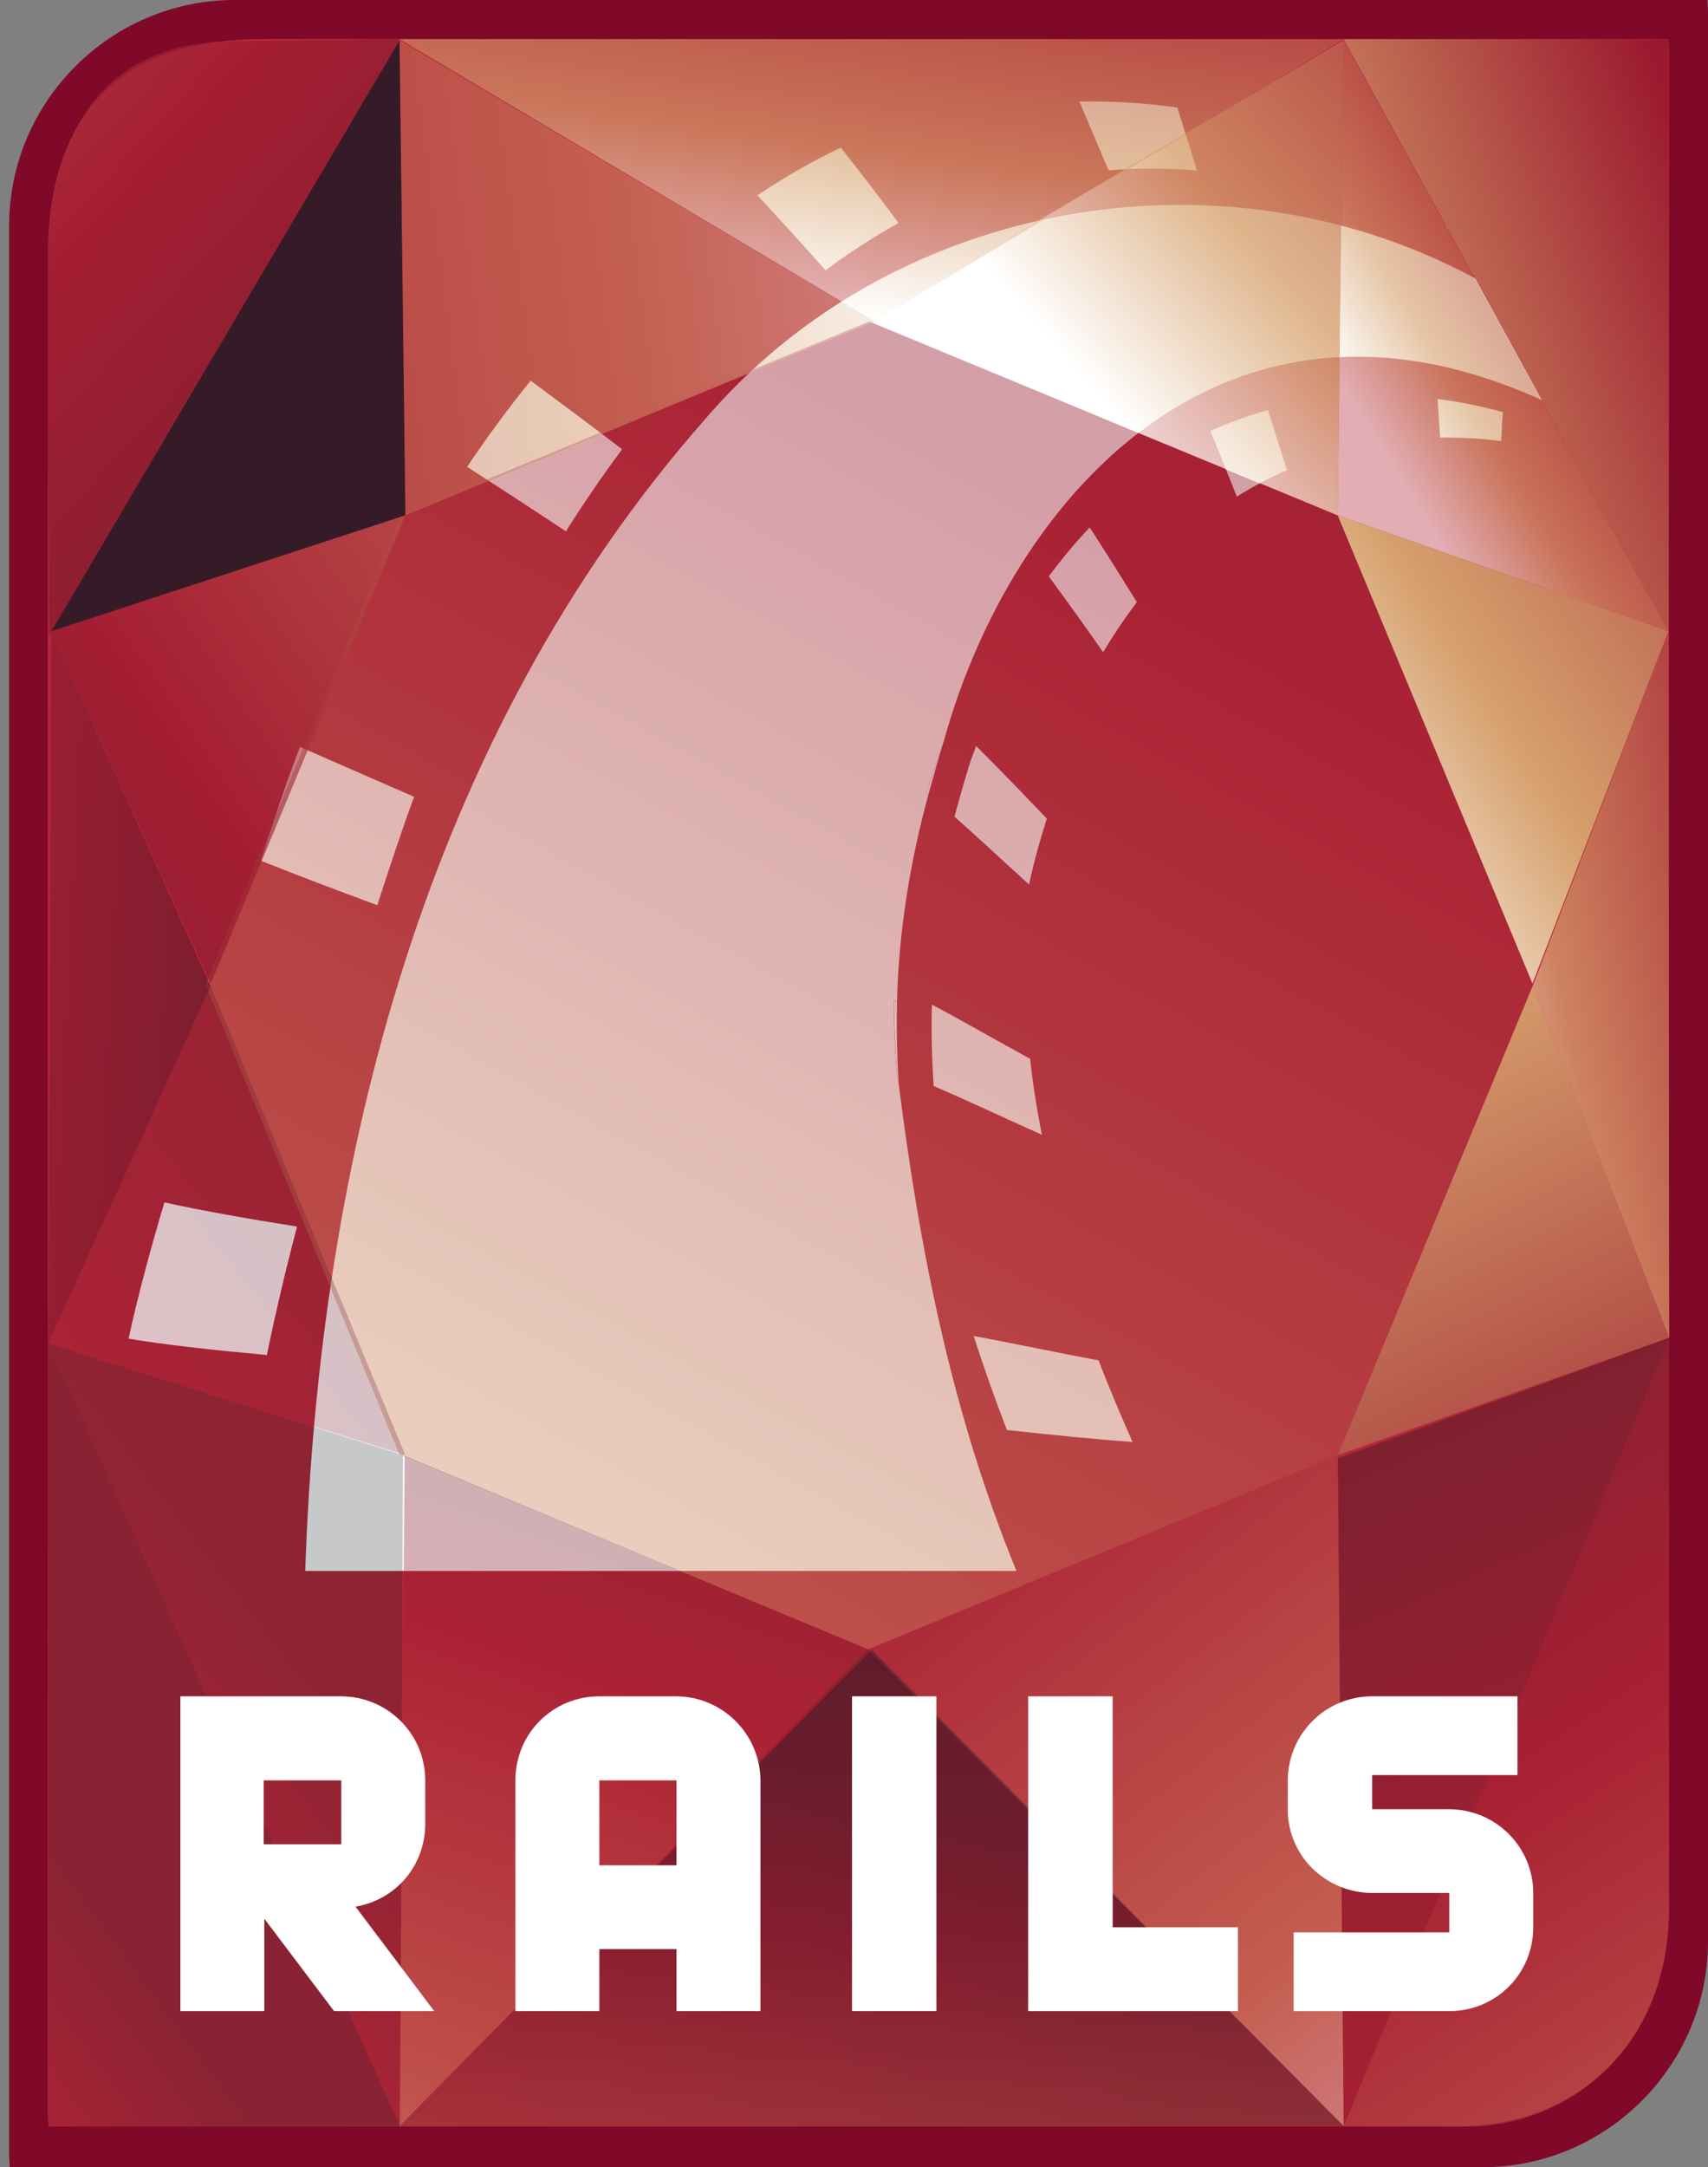<?xml version="1.0" encoding="utf-8"?>
<!-- Generator: Adobe Illustrator 16.0.0, SVG Export Plug-In . SVG Version: 6.00 Build 0)  -->
<!DOCTYPE svg PUBLIC "-//W3C//DTD SVG 1.1//EN" "http://www.w3.org/Graphics/SVG/1.1/DTD/svg11.dtd">
<svg version="1.1" id="Layer_1" xmlns="http://www.w3.org/2000/svg" xmlns:xlink="http://www.w3.org/1999/xlink" x="0px" y="0px"
	 width="109.609px" height="139px" viewBox="0 0 109.609 139" enable-background="new 0 0 109.609 139" xml:space="preserve">
<rect x="0" y="0" width="109.609" height="139" fill="#808080" stroke="none"/>
<g id="rails-color">
	<path fill="#800828" d="M0.586,14.489v123.65c0,0.287,0.025,0.575,0.038,0.861H95.12c7.964,0,14.489-6.512,14.489-14.488V0.863
		c0-0.287-0.025-0.575-0.037-0.863H15.062C7.099,0,0.586,6.513,0.586,14.489z"/>
	<path fill="#B42738" d="M3.074,16.451v119.11c0,0.276,0.025,0.551,0.037,0.826h90.171c8.263,0,13.826-5.638,13.826-13.952V3.325
		c0-0.275-0.024-0.55-0.037-0.825H16.901C7.487,2.5,3.074,7.551,3.074,16.451z"/>
	<g>
		<path fill="#FFFFFF" d="M19.063,78.669c-3.239-0.513-6.113-1.024-8.513-1.55c-0.837,2.812-1.638,5.714-2.301,8.738
			c2.312,0.389,5.35,0.725,8.875,1.05C17.714,84.059,18.363,81.32,19.063,78.669z"/>
		<path fill="#FFFFFF" d="M72.681,92.484c-0.775-1.749-1.513-3.501-2.188-5.239c-2.612-0.474-4.987-0.999-8.013-1.562
			c0.637,1.974,1.35,3.987,2.138,6.036C67.705,92.046,70.068,92.296,72.681,92.484z"/>
		<path fill="#FFFFFF" d="M39.927,28.815c-1.95-1.488-3.913-2.95-5.875-4.401c-1.413,1.75-2.775,3.588-4.075,5.526
			c2.099,1.351,4.225,2.738,6.338,4.138C37.477,32.241,38.678,30.478,39.927,28.815z"/>
		<path fill="#FFFFFF" d="M72.956,38.616c-0.988-1.588-1.988-3.187-3.026-4.788c-0.925,0.975-1.799,2.025-2.625,3.137
			c1.188,1.625,2.35,3.238,3.488,4.864C71.468,40.704,72.193,39.628,72.956,38.616z"/>
		<path fill="#FFFFFF" d="M97.995,17.801c0.063-0.625,0.125-1.25,0.188-1.875c-1.737-1.426-3.55-2.725-5.413-3.888
			c0.025,0.851,0.037,1.7,0.062,2.538C94.595,15.539,96.32,16.614,97.995,17.801z"/>
		<path fill="#FFFFFF" d="M57.667,14.301c-1.2-1.613-2.438-3.225-3.713-4.838c-1.85,0.887-3.626,1.913-5.35,3.063
			c1.487,1.6,2.95,3.2,4.375,4.812C54.479,16.214,56.042,15.201,57.667,14.301z"/>
		<path fill="#FFFFFF" d="M76.818,10.938c-0.425-1.338-0.837-2.688-1.263-4.038c-2.087-0.3-4.201-0.425-6.288-0.388
			c0.625,1.475,1.25,2.95,1.875,4.412C73.018,10.776,74.918,10.776,76.818,10.938z"/>
		<path fill="#FFFFFF" d="M26.576,51.105c-2.512-1.1-4.963-2.163-7.326-3.201c-0.913,2.35-1.688,4.738-2.513,7.301
			c2.363,0.938,4.863,1.888,7.476,2.851C24.988,55.667,25.75,53.33,26.576,51.105z"/>
		<path fill="#FFFFFF" d="M59.567,51.005c0.325-1.175,0.649-2.338,1-3.475c-0.387,1.1-0.775,2.212-1.125,3.362
			C59.479,50.93,59.529,50.967,59.567,51.005z"/>
		<path fill="#FFFFFF" d="M57.617,69.468c0.012,0,0.037,0.013,0.05,0.025c-0.101-1.725-0.138-3.475-0.101-5.225
			c-0.062-0.038-0.137-0.063-0.2-0.1C57.366,65.894,57.454,67.669,57.617,69.468z"/>
		<path fill="#FFFFFF" d="M77.681,27.64c0.575,1.413,1.138,2.812,1.688,4.213c1.038-0.651,2.1-1.213,3.226-1.701
			c-0.413-1.275-0.813-2.563-1.225-3.85C80.105,26.652,78.869,27.103,77.681,27.64z"/>
		<path fill="#FFFFFF" d="M45.278,26.853c-18.014,20.44-24.802,47.604-25.69,73.906c15.176,0,29.74,0,45.642,0
			c-4.163-10.15-6.213-20.614-7.563-31.277c-0.013-0.013-0.025-0.013-0.05-0.025c-0.175-1.801-0.263-3.563-0.251-5.301
			c0.063,0.037,0.138,0.062,0.2,0.1c0.101-4.476,0.838-8.976,2.001-13.251c-0.038-0.038-0.088-0.075-0.125-0.113
			c0.35-1.15,0.738-2.262,1.125-3.362c4.625-16.678,19.814-33.091,42.379-19.778c0.387-0.887,0.788-1.775,1.213-2.663
			C87.857,8.076,59.955,9.739,45.278,26.853z"/>
		<path fill="#FFFFFF" d="M59.917,69.656c2.438,1.038,4.601,2.087,6.95,3.125c-0.337-1.648-0.587-3.275-0.762-4.875
			c-2.138-1.163-4.138-2.325-6.301-3.475C59.754,66.181,59.804,67.931,59.917,69.656z"/>
		<path fill="#FFFFFF" d="M92.42,28.064c1.288-0.012,2.588,0.05,3.913,0.225c0.038-0.625,0.062-1.238,0.113-1.862
			c-1.401-0.375-2.801-0.663-4.189-0.838C92.308,26.415,92.357,27.24,92.42,28.064z"/>
		<path fill="#FFFFFF" d="M62.254,48.904c-0.349,1.139-0.687,2.301-1,3.476c1.638,1.451,3.188,2.901,4.787,4.351
			c0.3-1.438,0.7-2.85,1.138-4.225c-1.475-1.551-2.988-3.114-4.538-4.663C62.505,48.192,62.38,48.555,62.254,48.904z"/>
	</g>
	
		<linearGradient id="SVGID_1_" gradientUnits="userSpaceOnUse" x1="426.544" y1="-307.29" x2="427.563" y2="-220.329" gradientTransform="matrix(1 0 0 -1 -371 -136.5)">
		<stop  offset="0" style="stop-color:#FFFFFF"/>
		<stop  offset="0.173" style="stop-color:#D6A06C"/>
		<stop  offset="0.537" style="stop-color:#9C1A2F"/>
		<stop  offset="1" style="stop-color:#151823"/>
	</linearGradient>
	<polygon opacity="0.53" fill="url(#SVGID_1_)" enable-background="new    " points="55.717,105.784 86.232,136.363 25.664,136.363 
			"/>
	
		<linearGradient id="SVGID_2_" gradientUnits="userSpaceOnUse" x1="380.565" y1="-283.201" x2="495.546" y2="-75.381" gradientTransform="matrix(1 0 0 -1 -371 -136.5)">
		<stop  offset="0" style="stop-color:#FFFFFF"/>
		<stop  offset="0.173" style="stop-color:#D6A06C"/>
		<stop  offset="0.537" style="stop-color:#9C1A2F"/>
		<stop  offset="1" style="stop-color:#151823"/>
	</linearGradient>
	<polygon opacity="0.42" fill="url(#SVGID_2_)" enable-background="new    " points="55.717,105.784 25.626,93.271 13.176,63.144 
		25.689,33.053 55.816,20.602 85.919,33.116 98.357,63.243 85.845,93.334 	"/>
	
		<linearGradient id="SVGID_3_" gradientUnits="userSpaceOnUse" x1="448.572" y1="-184.674" x2="500.615" y2="-292.544" gradientTransform="matrix(1 0 0 -1 -371 -136.5)">
		<stop  offset="0" style="stop-color:#FFFFFF"/>
		<stop  offset="0.173" style="stop-color:#D6A06C"/>
		<stop  offset="0.537" style="stop-color:#9C1A2F"/>
		<stop  offset="1" style="stop-color:#151823"/>
	</linearGradient>
	<polygon fill="url(#SVGID_3_)" points="85.845,93.334 98.357,63.243 107.122,85.795 	"/>
	
		<linearGradient id="SVGID_4_" gradientUnits="userSpaceOnUse" x1="463.163" y1="-202.494" x2="510.723" y2="-193.393" gradientTransform="matrix(1 0 0 -1 -371 -136.5)">
		<stop  offset="0" style="stop-color:#FFFFFF"/>
		<stop  offset="0.173" style="stop-color:#D6A06C"/>
		<stop  offset="0.537" style="stop-color:#9C1A2F"/>
		<stop  offset="1" style="stop-color:#151823"/>
	</linearGradient>
	<polygon opacity="0.75" fill="url(#SVGID_4_)" enable-background="new    " points="98.357,63.243 107.072,40.479 107.122,85.795 	
		"/>
	
		<linearGradient id="SVGID_5_" gradientUnits="userSpaceOnUse" x1="469.91" y1="-272.123" x2="406.485" y2="-190.807" gradientTransform="matrix(1 0 0 -1 -371 -136.5)">
		<stop  offset="0" style="stop-color:#FFFFFF"/>
		<stop  offset="0.173" style="stop-color:#D6A06C"/>
		<stop  offset="0.537" style="stop-color:#9C1A2F"/>
		<stop  offset="1" style="stop-color:#151823"/>
	</linearGradient>
	<polygon opacity="0.45" fill="url(#SVGID_5_)" enable-background="new    " points="55.717,105.784 86.232,136.363 85.845,93.334 	
		"/>
	
		<linearGradient id="SVGID_6_" gradientUnits="userSpaceOnUse" x1="509.148" y1="-341.128" x2="445.942" y2="-198.547" gradientTransform="matrix(1 0 0 -1 -371 -136.5)">
		<stop  offset="0" style="stop-color:#FFFFFF"/>
		<stop  offset="0.173" style="stop-color:#D6A06C"/>
		<stop  offset="0.537" style="stop-color:#9C1A2F"/>
		<stop  offset="1" style="stop-color:#151823"/>
	</linearGradient>
	<polygon opacity="0.55" fill="url(#SVGID_6_)" enable-background="new    " points="107.122,85.795 86.232,136.363 85.856,93.533 	
		"/>
	
		<linearGradient id="SVGID_7_" gradientUnits="userSpaceOnUse" x1="442.31" y1="-162.86" x2="502.223" y2="-110.07" gradientTransform="matrix(1 0 0 -1 -371 -136.5)">
		<stop  offset="0" style="stop-color:#FFFFFF"/>
		<stop  offset="0.173" style="stop-color:#D6A06C"/>
		<stop  offset="0.537" style="stop-color:#9C1A2F"/>
		<stop  offset="1" style="stop-color:#151823"/>
	</linearGradient>
	<polygon opacity="0.79" fill="url(#SVGID_7_)" enable-background="new    " points="55.717,20.602 86.232,2.575 85.845,33.053 	"/>
	
		<linearGradient id="SVGID_8_" gradientUnits="userSpaceOnUse" x1="458.613" y1="-163.589" x2="489.475" y2="-144.598" gradientTransform="matrix(1 0 0 -1 -371 -136.5)">
		<stop  offset="0" style="stop-color:#FFFFFF"/>
		<stop  offset="0.173" style="stop-color:#D6A06C"/>
		<stop  offset="0.537" style="stop-color:#9C1A2F"/>
		<stop  offset="1" style="stop-color:#151823"/>
	</linearGradient>
	<polygon opacity="0.62" fill="url(#SVGID_8_)" enable-background="new    " points="107.072,40.479 86.232,2.575 85.845,33.053 	
		"/>
	
		<linearGradient id="SVGID_9_" gradientUnits="userSpaceOnUse" x1="469.357" y1="-199.743" x2="469.357" y2="-199.743" gradientTransform="matrix(1 0 0 -1 -371 -136.5)">
		<stop  offset="0" style="stop-color:#FFFFFF"/>
		<stop  offset="1" style="stop-color:#9C1A2F"/>
	</linearGradient>
	<path fill="url(#SVGID_9_)" d="M98.357,63.243"/>
	
		<linearGradient id="SVGID_10_" gradientUnits="userSpaceOnUse" x1="443.369" y1="-166.92" x2="514.737" y2="-140.689" gradientTransform="matrix(1 0 0 -1 -371 -136.5)">
		<stop  offset="0" style="stop-color:#FFFFFF"/>
		<stop  offset="0.173" style="stop-color:#D6A06C"/>
		<stop  offset="0.537" style="stop-color:#9C1A2F"/>
		<stop  offset="1" style="stop-color:#151823"/>
	</linearGradient>
	<polygon fill="url(#SVGID_10_)" points="107.072,2.513 86.232,2.513 107.072,40.479 	"/>
	
		<linearGradient id="SVGID_11_" gradientUnits="userSpaceOnUse" x1="352.185" y1="-272.342" x2="374.87" y2="-255.549" gradientTransform="matrix(1 0 0 -1 -371 -136.5)">
		<stop  offset="0" style="stop-color:#FFFFFF"/>
		<stop  offset="0.173" style="stop-color:#D6A06C"/>
		<stop  offset="0.537" style="stop-color:#9C1A2F"/>
		<stop  offset="1" style="stop-color:#151823"/>
	</linearGradient>
	<polygon opacity="0.27" fill="url(#SVGID_11_)" enable-background="new    " points="3.124,136.388 25.664,136.363 3.1,86.171 	"/>
	
		<linearGradient id="SVGID_12_" gradientUnits="userSpaceOnUse" x1="452.392" y1="-191.378" x2="536.6" y2="-137.791" gradientTransform="matrix(1 0 0 -1 -371 -136.5)">
		<stop  offset="0" style="stop-color:#FFFFFF"/>
		<stop  offset="0.173" style="stop-color:#D6A06C"/>
		<stop  offset="0.537" style="stop-color:#9C1A2F"/>
		<stop  offset="1" style="stop-color:#151823"/>
	</linearGradient>
	<polygon fill="url(#SVGID_12_)" points="98.346,63.081 85.845,33.053 107.072,40.479 	"/>
	
		<linearGradient id="SVGID_13_" gradientUnits="userSpaceOnUse" x1="334.89" y1="-259.101" x2="410.043" y2="-199.497" gradientTransform="matrix(1 0 0 -1 -371 -136.5)">
		<stop  offset="0" style="stop-color:#FFFFFF"/>
		<stop  offset="0.173" style="stop-color:#D6A06C"/>
		<stop  offset="0.537" style="stop-color:#9C1A2F"/>
		<stop  offset="1" style="stop-color:#151823"/>
	</linearGradient>
	<polygon opacity="0.27" fill="url(#SVGID_13_)" enable-background="new    " points="26.014,93.334 13.513,63.243 3.1,86.171 	"/>
	
		<linearGradient id="SVGID_14_" gradientUnits="userSpaceOnUse" x1="333" y1="-197.761" x2="401.01" y2="-201.177" gradientTransform="matrix(1 0 0 -1 -371 -136.5)">
		<stop  offset="0" style="stop-color:#FFFFFF"/>
		<stop  offset="0.173" style="stop-color:#D6A06C"/>
		<stop  offset="0.537" style="stop-color:#9C1A2F"/>
		<stop  offset="1" style="stop-color:#151823"/>
	</linearGradient>
	<polygon opacity="0.63" fill="url(#SVGID_14_)" enable-background="new    " points="13.513,63.243 3.287,40.491 3.1,86.171 	"/>
	
		<linearGradient id="SVGID_15_" gradientUnits="userSpaceOnUse" x1="395.205" y1="-283.552" x2="420.674" y2="-210.872" gradientTransform="matrix(1 0 0 -1 -371 -136.5)">
		<stop  offset="0" style="stop-color:#FFFFFF"/>
		<stop  offset="0.173" style="stop-color:#D6A06C"/>
		<stop  offset="0.537" style="stop-color:#9C1A2F"/>
		<stop  offset="1" style="stop-color:#151823"/>
	</linearGradient>
	<polygon opacity="0.35" fill="url(#SVGID_15_)" enable-background="new    " points="55.717,105.784 25.651,136.352 25.964,93.371 
			"/>
	
		<linearGradient id="SVGID_16_" gradientUnits="userSpaceOnUse" x1="361.063" y1="-266.454" x2="390.567" y2="-243.783" gradientTransform="matrix(1 0 0 -1 -371 -136.5)">
		<stop  offset="0" style="stop-color:#FFFFFF"/>
		<stop  offset="0.173" style="stop-color:#D6A06C"/>
		<stop  offset="0.537" style="stop-color:#9C1A2F"/>
		<stop  offset="1" style="stop-color:#151823"/>
	</linearGradient>
	<polygon opacity="0.24" fill="url(#SVGID_16_)" enable-background="new    " points="3.1,86.171 25.664,136.363 25.864,93.322 	"/>
	
		<linearGradient id="SVGID_17_" gradientUnits="userSpaceOnUse" x1="436.591" y1="-149.031" x2="292.083" y2="-168.227" gradientTransform="matrix(1 0 0 -1 -371 -136.5)">
		<stop  offset="0" style="stop-color:#FFFFFF"/>
		<stop  offset="0.173" style="stop-color:#D6A06C"/>
		<stop  offset="0.537" style="stop-color:#9C1A2F"/>
		<stop  offset="1" style="stop-color:#151823"/>
	</linearGradient>
	<polygon opacity="0.47" fill="url(#SVGID_17_)" enable-background="new    " points="56.141,20.602 25.639,2.575 26.014,33.053 	
		"/>
	
		<linearGradient id="SVGID_18_" gradientUnits="userSpaceOnUse" x1="337.818" y1="-158.033" x2="357.407" y2="-158.033" gradientTransform="matrix(1 0 0 -1 -371 -136.5)">
		<stop  offset="0" style="stop-color:#FFFFFF"/>
		<stop  offset="0.173" style="stop-color:#D6A06C"/>
		<stop  offset="0.537" style="stop-color:#9C1A2F"/>
		<stop  offset="1" style="stop-color:#151823"/>
	</linearGradient>
	<polygon opacity="0.8" fill="url(#SVGID_18_)" enable-background="new    " points="3.287,40.491 25.639,2.575 26.014,33.053 	"/>
	
		<linearGradient id="SVGID_19_" gradientUnits="userSpaceOnUse" x1="438.218" y1="-148.26" x2="336.014" y2="-217.815" gradientTransform="matrix(1 0 0 -1 -371 -136.5)">
		<stop  offset="0" style="stop-color:#FFFFFF"/>
		<stop  offset="0.173" style="stop-color:#D6A06C"/>
		<stop  offset="0.537" style="stop-color:#9C1A2F"/>
		<stop  offset="1" style="stop-color:#151823"/>
	</linearGradient>
	<polygon opacity="0.63" fill="url(#SVGID_19_)" enable-background="new    " points="13.525,63.081 26.014,33.053 3.287,40.491 	
		"/>
	
		<linearGradient id="SVGID_20_" gradientUnits="userSpaceOnUse" x1="424.522" y1="-156.745" x2="432.959" y2="-94.75" gradientTransform="matrix(1 0 0 -1 -371 -136.5)">
		<stop  offset="0" style="stop-color:#FFFFFF"/>
		<stop  offset="0.173" style="stop-color:#D6A06C"/>
		<stop  offset="0.537" style="stop-color:#9C1A2F"/>
		<stop  offset="1" style="stop-color:#151823"/>
	</linearGradient>
	<polygon opacity="0.66" fill="url(#SVGID_20_)" enable-background="new    " points="56.141,20.602 86.232,2.513 25.639,2.513 	"/>
	
		<linearGradient id="SVGID_21_" gradientUnits="userSpaceOnUse" x1="501.841" y1="-299.342" x2="441.101" y2="-207.364" gradientTransform="matrix(1 0 0 -1 -371 -136.5)">
		<stop  offset="0" style="stop-color:#FFFFFF"/>
		<stop  offset="0.173" style="stop-color:#D6A06C"/>
		<stop  offset="0.537" style="stop-color:#9C1A2F"/>
		<stop  offset="1" style="stop-color:#151823"/>
	</linearGradient>
	<path opacity="0.51" fill="url(#SVGID_21_)" enable-background="new    " d="M107.108,114.373V85.821l-20.876,50.554l8.001,0.013
		c5.913,0,12.875-4.523,12.875-14.238V114.373z"/>
	
		<linearGradient id="SVGID_22_" gradientUnits="userSpaceOnUse" x1="325.055" y1="-102.847" x2="422.058" y2="-191.707" gradientTransform="matrix(1 0 0 -1 -371 -136.5)">
		<stop  offset="0" style="stop-color:#FFFFFF"/>
		<stop  offset="0.173" style="stop-color:#D6A06C"/>
		<stop  offset="0.537" style="stop-color:#9C1A2F"/>
		<stop  offset="1" style="stop-color:#151823"/>
	</linearGradient>
	<path opacity="0.63" fill="url(#SVGID_22_)" enable-background="new    " d="M3.074,24.59l0.087,16.164l22.49-38.241L14.875,2.65
		c-7.062,0-11.788,4.513-11.788,14.164L3.074,24.59z"/>
	
		<linearGradient id="SVGID_23_" gradientUnits="userSpaceOnUse" x1="410.347" y1="-320.819" x2="433.535" y2="-253.832" gradientTransform="matrix(1 0 0 -1 -371 -136.5)">
		<stop  offset="0" style="stop-color:#FFFFFF"/>
		<stop  offset="0.173" style="stop-color:#D6A06C"/>
		<stop  offset="0.537" style="stop-color:#9C1A2F"/>
		<stop  offset="1" style="stop-color:#151823"/>
	</linearGradient>
	<polygon opacity="0.34" fill="url(#SVGID_23_)" enable-background="new    " points="55.954,105.81 86.232,136.363 25.664,136.363 
			"/>
	<g>
		<rect x="38.465" y="114.186" fill="none" width="4.95" height="5.449"/>
		<rect x="16.925" y="114.186" fill="none" width="4.976" height="4.1"/>
		<path fill="#FFFFFF" d="M27.289,116.974v-2.788c0-2.989-2.426-5.389-5.414-5.389H11.575v20.19h5.388v-5.927l4.476,5.927h6.426
			l-5.05-6.701C25.376,121.861,27.289,119.674,27.289,116.974z M21.901,118.285h-4.976v-4.1h4.976V118.285z"/>
		<path fill="#FFFFFF" d="M43.378,108.797h-4.914c-3,0-5.388,2.388-5.388,5.389v14.802h5.388v-3.977h4.95v3.977h5.389V114.21
			C48.791,111.223,46.366,108.797,43.378,108.797z M43.402,119.635h-4.938v-5.449h4.95v5.449H43.402z"/>
		<rect x="54.679" y="108.797" fill="#FFFFFF" width="5.413" height="20.19"/>
		<polygon fill="#FFFFFF" points="71.405,108.797 65.98,108.797 65.98,128.987 79.444,128.987 79.444,123.611 71.405,123.611 		"/>
		<path fill="#FFFFFF" d="M92.97,116.036h-4.914v-2.188h9.327v-5.052h-9.327c-3,0-5.413,2.426-5.413,5.413v1.852
			c0,2.987,2.45,5.349,5.45,5.349h4.914v2.526h-9.989v5.051h9.989c3,0,5.388-2.389,5.388-5.39v-2.188
			C98.383,118.425,95.971,116.036,92.97,116.036z"/>
	</g>
</g>
</svg>
